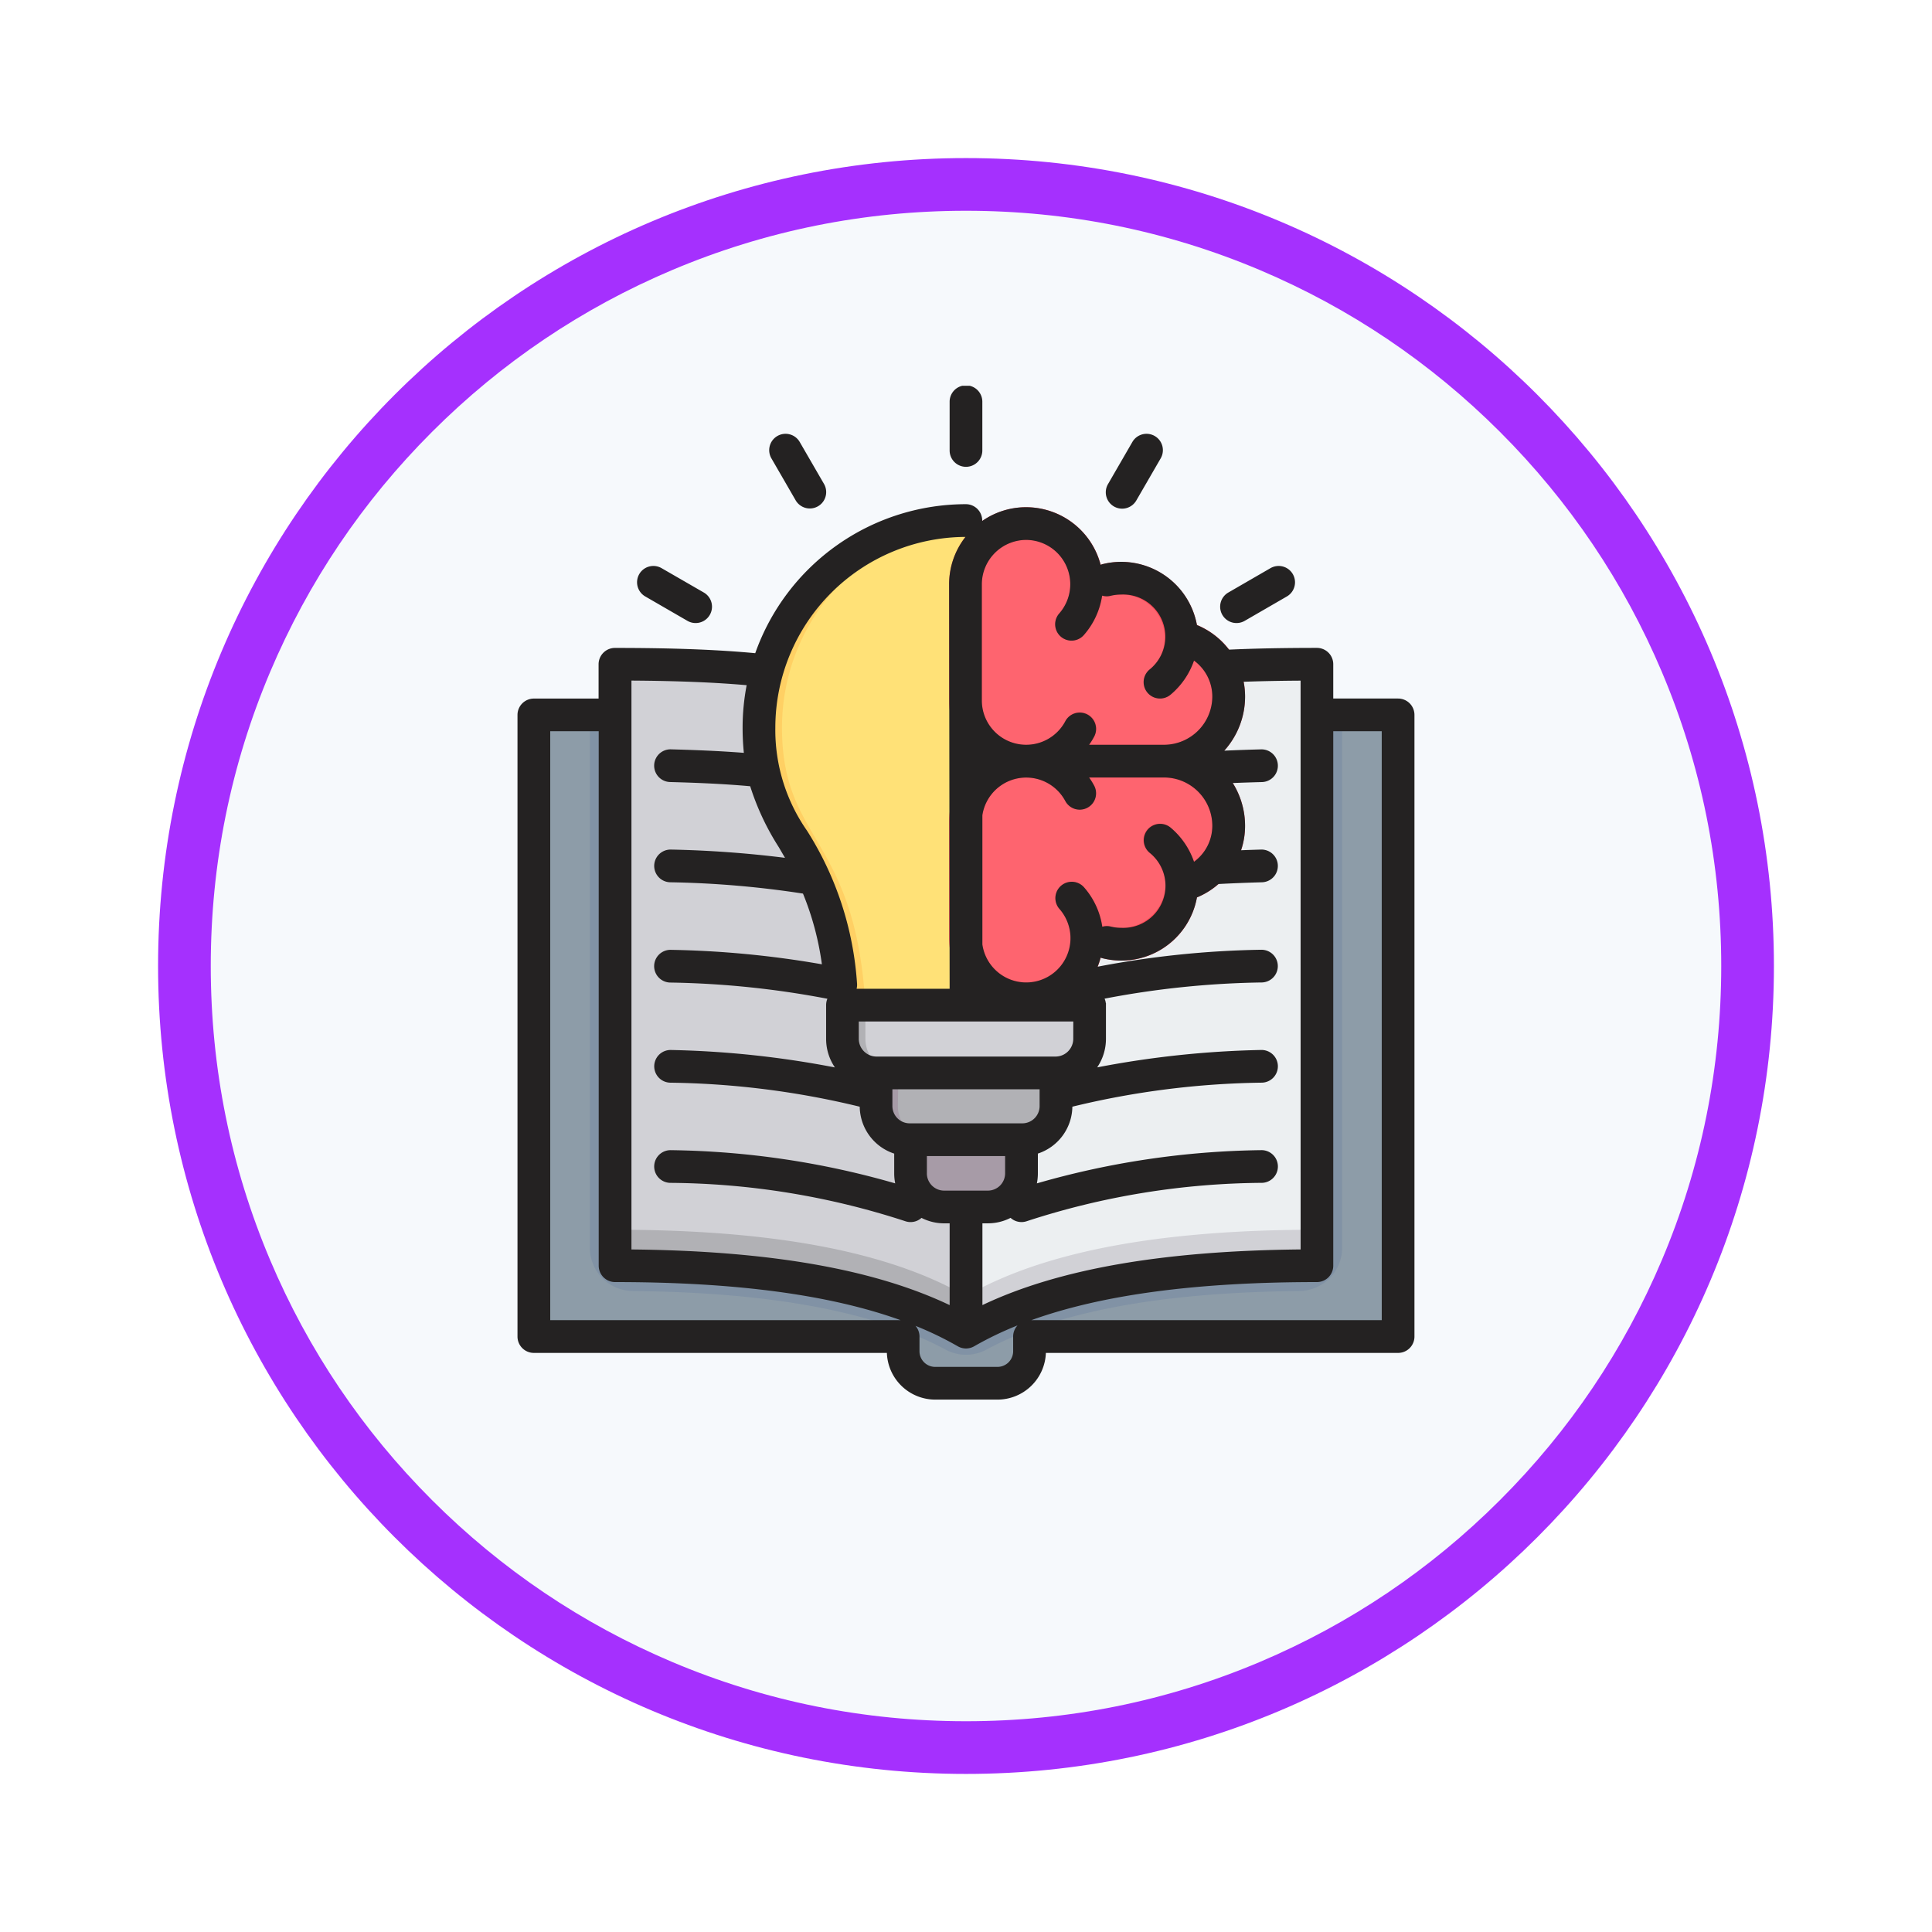 <svg xmlns="http://www.w3.org/2000/svg" xmlns:xlink="http://www.w3.org/1999/xlink" width="110" height="110" viewBox="0 0 110 110">
  <defs>
    <filter id="Trazado_982547" x="0" y="0" width="110" height="110" filterUnits="userSpaceOnUse">
      <feOffset dy="3" input="SourceAlpha"/>
      <feGaussianBlur stdDeviation="3" result="blur"/>
      <feFlood flood-opacity="0.161"/>
      <feComposite operator="in" in2="blur"/>
      <feComposite in="SourceGraphic"/>
    </filter>
  </defs>
  <g id="Grupo_1150382" data-name="Grupo 1150382" transform="translate(-1167.02 -2296.5)">
    <g id="Grupo_1150075" data-name="Grupo 1150075" transform="translate(1176.02 2302.5)">
      <g id="Grupo_1149673" data-name="Grupo 1149673" transform="translate(0)">
        <g id="Grupo_1148532" data-name="Grupo 1148532" transform="translate(0 0)">
          <g id="Grupo_1147065" data-name="Grupo 1147065">
            <g transform="matrix(1, 0, 0, 1, -9, -6)" filter="url(#Trazado_982547)">
              <g id="Trazado_982547-2" data-name="Trazado 982547" transform="translate(9 6)" fill="#f6f9fc">
                <path d="M 46 90.5 C 39.992 90.5 34.164 89.324 28.679 87.004 C 23.38 84.762 18.621 81.554 14.534 77.466 C 10.446 73.379 7.238 68.62 4.996 63.321 C 2.676 57.836 1.5 52.008 1.5 46 C 1.5 39.992 2.676 34.164 4.996 28.679 C 7.238 23.38 10.446 18.621 14.534 14.534 C 18.621 10.446 23.38 7.238 28.679 4.996 C 34.164 2.676 39.992 1.5 46 1.5 C 52.008 1.5 57.836 2.676 63.321 4.996 C 68.62 7.238 73.379 10.446 77.466 14.534 C 81.554 18.621 84.762 23.38 87.004 28.679 C 89.324 34.164 90.5 39.992 90.5 46 C 90.5 52.008 89.324 57.836 87.004 63.321 C 84.762 68.62 81.554 73.379 77.466 77.466 C 73.379 81.554 68.62 84.762 63.321 87.004 C 57.836 89.324 52.008 90.5 46 90.5 Z" stroke="none"/>
                <path d="M 46 3 C 40.194 3 34.563 4.137 29.263 6.378 C 24.143 8.544 19.544 11.644 15.594 15.594 C 11.644 19.544 8.544 24.143 6.378 29.263 C 4.137 34.563 3 40.194 3 46 C 3 51.806 4.137 57.437 6.378 62.737 C 8.544 67.857 11.644 72.456 15.594 76.406 C 19.544 80.356 24.143 83.456 29.263 85.622 C 34.563 87.864 40.194 89 46 89 C 51.806 89 57.437 87.864 62.737 85.622 C 67.857 83.456 72.456 80.356 76.406 76.406 C 80.356 72.456 83.456 67.857 85.622 62.737 C 87.864 57.437 89 51.806 89 46 C 89 40.194 87.864 34.563 85.622 29.263 C 83.456 24.143 80.356 19.544 76.406 15.594 C 72.456 11.644 67.857 8.544 62.737 6.378 C 57.437 4.137 51.806 3 46 3 M 46 7.62939453125e-06 C 71.405 7.62939453125e-06 92 20.595 92 46 C 92 71.405 71.405 92 46 92 C 20.595 92 7.62939453125e-06 71.405 7.62939453125e-06 46 C 7.62939453125e-06 20.595 20.595 7.62939453125e-06 46 7.62939453125e-06 Z" stroke="none" fill="#a530fe"/>
              </g>
            </g>
          </g>
        </g>
      </g>
    </g>
    <g id="knowledge_11532597" transform="translate(1159.815 2310.365)">
      <g id="Grupo_1150381" data-name="Grupo 1150381" transform="translate(37.601 15.014)">
        <g id="Grupo_1150377" data-name="Grupo 1150377" transform="translate(0 8.941)">
          <g id="Grupo_1150376" data-name="Grupo 1150376">
            <path id="Trazado_986249" data-name="Trazado 986249" d="M72.883,204.4v.835a1.829,1.829,0,0,1-1.824,1.824H67.511a1.829,1.829,0,0,1-1.824-1.824V204.4h-20a1.027,1.027,0,0,1-1.025-1.025V170.026A1.027,1.027,0,0,1,45.687,169H92.845a1.027,1.027,0,0,1,1.025,1.025v33.348a1.027,1.027,0,0,1-1.025,1.025Z" transform="translate(-44.662 -166.121)" fill="#8d9ca8" fill-rule="evenodd"/>
            <path id="Trazado_986250" data-name="Trazado 986250" d="M72.047,169h42.832v30.346a2.463,2.463,0,0,1-2.434,2.46c-5.633.06-12.78.632-17.819,3.335a2.433,2.433,0,0,1-2.326,0c-5.038-2.7-12.186-3.275-17.819-3.335a2.462,2.462,0,0,1-2.434-2.46V169Z" transform="translate(-68.859 -166.121)" fill="#8192a5" fill-rule="evenodd"/>
            <g id="Grupo_1150375" data-name="Grupo 1150375" transform="translate(4.623)">
              <path id="Trazado_986251" data-name="Trazado 986251" d="M85.407,144.263c9.306.063,11.927,1,18.948,2.88,7.022-1.881,9.643-2.817,18.948-2.88a1.025,1.025,0,0,1,1.032,1.025v32.2a1.027,1.027,0,0,1-1.014,1.025c-6.815.073-13.63.9-18.482,3.505a1,1,0,0,1-.969,0c-4.852-2.6-11.667-3.433-18.482-3.505a1.027,1.027,0,0,1-1.014-1.025v-32.2a1.025,1.025,0,0,1,1.032-1.025Z" transform="translate(-84.375 -144.263)" fill="#d1d1d6" fill-rule="evenodd"/>
              <path id="Trazado_986252" data-name="Trazado 986252" d="M124.336,412.054v2.05a1.027,1.027,0,0,1-1.014,1.025c-6.815.073-13.63.9-18.482,3.505a1,1,0,0,1-.969,0c-4.852-2.6-11.667-3.433-18.482-3.505a1.027,1.027,0,0,1-1.014-1.025v-2.05a1.027,1.027,0,0,0,1.014,1.025c6.815.073,13.63.9,18.482,3.505a1,1,0,0,0,.969,0c4.852-2.6,11.667-3.433,18.482-3.505A1.026,1.026,0,0,0,124.336,412.054Z" transform="translate(-84.374 -380.878)" fill="#b1b1b5" fill-rule="evenodd"/>
              <path id="Trazado_986253" data-name="Trazado 986253" d="M256.006,147.143c7.022-1.881,9.642-2.817,18.948-2.88a1.025,1.025,0,0,1,1.032,1.025v32.2a1.027,1.027,0,0,1-1.014,1.025c-6.815.073-13.63.9-18.482,3.505a1.02,1.02,0,0,1-.485.126Z" transform="translate(-236.025 -144.263)" fill="#eceff1" fill-rule="evenodd"/>
              <path id="Trazado_986254" data-name="Trazado 986254" d="M275.986,412.054v2.05a1.027,1.027,0,0,1-1.014,1.025c-6.815.073-13.63.9-18.482,3.505a1.02,1.02,0,0,1-.485.125v-2.05a1.02,1.02,0,0,0,.485-.125c4.852-2.6,11.667-3.433,18.482-3.505A1.026,1.026,0,0,0,275.986,412.054Z" transform="translate(-236.024 -380.878)" fill="#d1d1d6" fill-rule="evenodd"/>
            </g>
          </g>
        </g>
        <path id="Trazado_986255" data-name="Trazado 986255" d="M264.352,148.55a2.52,2.52,0,0,0,4.617.371.931.931,0,0,1,1.259-.386l.026.015a.931.931,0,0,1,.359,1.244,4.339,4.339,0,0,1-.287.466h4.262a2.755,2.755,0,0,0,2.752-2.752V147.5a2.5,2.5,0,0,0-.543-1.561q-.032-.041-.066-.08-.311.022-.611.046l-.021.044a4.421,4.421,0,0,1-1.138,1.458.93.93,0,0,1-1.367-1.234,69.236,69.236,0,0,0-9.315,2.121A2.5,2.5,0,0,0,264.352,148.55Z" transform="translate(-238.712 -136.729)" fill="#7789a4" stroke="#332c2b" stroke-miterlimit="22.926" stroke-width="0.567" fill-rule="evenodd"/>
        <g id="Grupo_1150379" data-name="Grupo 1150379" transform="translate(12.817 0.759)">
          <g id="Grupo_1150378" data-name="Grupo 1150378">
            <path id="Trazado_986256" data-name="Trazado 986256" d="M229.587,368.3h5.056v2.9a1.921,1.921,0,0,1-1.915,1.915h-2.486a1.921,1.921,0,0,1-1.915-1.915v-2.9Z" transform="translate(-219.761 -334.034)" fill="#a79ba7" fill-rule="evenodd"/>
            <path id="Trazado_986257" data-name="Trazado 986257" d="M221.74,336.232l-.042,2.806a1.931,1.931,0,0,1-1.915,1.915h-6.414a1.911,1.911,0,0,1-1.915-1.915l.042-2.807C214.84,336.337,218.373,336.232,221.74,336.232Z" transform="translate(-204.852 -305.7)" fill="#b1b1b5" fill-rule="evenodd"/>
            <path id="Trazado_986258" data-name="Trazado 986258" d="M159.507,101.569c-.567-9.649-4.749-9.258-4.749-15.8a11.787,11.787,0,0,1,23.574,0c0,6.546-4.182,6.155-4.749,15.8-.253,1.906-1.342,2.336-1.972,2.336C162.231,103.9,160.57,104.831,159.507,101.569Z" transform="translate(-154.758 -73.978)" fill="#ffe177" fill-rule="evenodd"/>
            <path id="Trazado_986259" data-name="Trazado 986259" d="M159.507,101.569c-.567-9.649-4.749-9.258-4.749-15.8a11.787,11.787,0,0,1,11.787-11.787c.22,0,.438.007.655.018a11.787,11.787,0,0,0-11.132,11.768c0,6.546,4.182,6.155,4.749,15.8.631,1.937,1.473,2.4,4.015,2.451C161.246,104.073,160.235,103.805,159.507,101.569Z" transform="translate(-154.758 -73.978)" fill="#ffd064" fill-rule="evenodd"/>
            <path id="Trazado_986260" data-name="Trazado 986260" d="M214.676,340.953h-1.31a1.911,1.911,0,0,1-1.915-1.915l.042-2.807q.65.021,1.309.031l-.042,2.775A1.911,1.911,0,0,0,214.676,340.953Z" transform="translate(-204.851 -305.7)" fill="#a79ba7" fill-rule="evenodd"/>
            <path id="Trazado_986261" data-name="Trazado 986261" d="M209.625,310.978v1.916a1.921,1.921,0,0,1-1.915,1.915H197.464a1.921,1.921,0,0,1-1.915-1.915v-1.916Z" transform="translate(-190.8 -283.387)" fill="#d1d1d6" fill-rule="evenodd"/>
            <path id="Trazado_986262" data-name="Trazado 986262" d="M198.774,314.81h-1.31a1.921,1.921,0,0,1-1.915-1.915v-1.916h1.31v1.916A1.921,1.921,0,0,0,198.774,314.81Z" transform="translate(-190.8 -283.388)" fill="#b1b1b5" fill-rule="evenodd"/>
          </g>
        </g>
        <g id="Grupo_1150380" data-name="Grupo 1150380" transform="translate(23.644)">
          <path id="Trazado_986263" data-name="Trazado 986263" d="M270.949,84.464a3.269,3.269,0,0,1,.548.506q.043.05.084.1a3.2,3.2,0,0,1,.695,1.995v.012a3.43,3.43,0,0,1-.258,1.308,3.463,3.463,0,0,1-3.192,2.142h-5.611l.778-1.1a3.622,3.622,0,0,0,.241-.39.232.232,0,0,0-.089-.31l-.007,0a.232.232,0,0,0-.225,0,.228.228,0,0,0-.089.093,3.22,3.22,0,0,1-6.065-1.511V80.684A3.2,3.2,0,0,1,258,79.456a3.222,3.222,0,1,1,5.4,3.355.232.232,0,1,0,.348.307,3.707,3.707,0,0,0,.878-1.889l.119-.79.767.224a.224.224,0,0,0,.117,0,3.292,3.292,0,0,1,.764-.089,3.23,3.23,0,0,1,3.221,3.106v.049a3.194,3.194,0,0,1-.32,1.283,3.25,3.25,0,0,1-.838,1.071.231.231,0,1,0,.3.355,3.722,3.722,0,0,0,.958-1.228l.017-.036a3.636,3.636,0,0,0,.151-.372l.307-.9ZM269.7,96.307a3.723,3.723,0,0,0-.955-1.221.231.231,0,0,0-.3.355,3.274,3.274,0,0,1,.314.3,3.23,3.23,0,0,1,.524.77,3.193,3.193,0,0,1,.32,1.283v.049q0,.12-.017.24a3.232,3.232,0,0,1-3.2,2.865,3.291,3.291,0,0,1-.765-.089.225.225,0,0,0-.117,0l-.767.224-.119-.79a3.7,3.7,0,0,0-.878-1.889.232.232,0,0,0-.353.3l0,.005a3.221,3.221,0,1,1-5.64,2.126V94.215a3.22,3.22,0,0,1,3.22-3.22,3.257,3.257,0,0,1,.888.123,3.184,3.184,0,0,1,.772.334,3.233,3.233,0,0,1,1.185,1.253.232.232,0,0,0,.315.1.232.232,0,0,0,.1-.314,3.612,3.612,0,0,0-.241-.39l-.778-1.1h5.611a3.431,3.431,0,0,1,1.887.565,3.483,3.483,0,0,1,.55.448,3.442,3.442,0,0,1,1.013,2.438v.012a3.2,3.2,0,0,1-.624,1.9c-.023.031-.047.063-.071.093a3.271,3.271,0,0,1-.632.608l-.766.56-.307-.9a3.62,3.62,0,0,0-.168-.408Z" transform="translate(-256.593 -76.3)" fill="#fe646f" fill-rule="evenodd"/>
          <path id="Trazado_986264" data-name="Trazado 986264" d="M256.519,93.148a.931.931,0,0,1-.132-.043,4.386,4.386,0,0,1-8.629-1.1V85.377a4.37,4.37,0,0,1,1.284-3.1,4.429,4.429,0,0,1,.4-.353,4.428,4.428,0,0,1-.4-.353,4.371,4.371,0,0,1-1.284-3.1V71.846a4.35,4.35,0,0,1,.335-1.673,4.384,4.384,0,0,1,8.294.57.948.948,0,0,1,.132-.043,4.389,4.389,0,0,1,5.345,3.466,4.416,4.416,0,0,1,1.79,1.344,4.362,4.362,0,0,1,.951,2.717v.012a4.6,4.6,0,0,1-1.354,3.261,4.658,4.658,0,0,1-.485.422,4.658,4.658,0,0,1,.485.422,4.6,4.6,0,0,1,1.354,3.261v.012a4.362,4.362,0,0,1-.951,2.717,4.415,4.415,0,0,1-1.79,1.344,4.36,4.36,0,0,1-5.345,3.466Zm-4.377-12.155a2.5,2.5,0,0,0,2.228-1.339.931.931,0,1,1,1.644.873,4.338,4.338,0,0,1-.287.466h4.262a2.759,2.759,0,0,0,2.752-2.752v-.012a2.5,2.5,0,0,0-.543-1.561,2.57,2.57,0,0,0-.5-.478,4.325,4.325,0,0,1-.2.487,4.422,4.422,0,0,1-1.138,1.458.93.93,0,0,1-1.193-1.426,2.55,2.55,0,0,0,.658-.84,2.452,2.452,0,0,0-2.273-3.434,2.55,2.55,0,0,0-.3.017,2.522,2.522,0,0,0-.3.052.924.924,0,0,1-.477-.011,4.405,4.405,0,0,1-1.044,2.247.931.931,0,0,1-1.4-1.23,2.523,2.523,0,1,0-4.417-1.665v6.624a2.521,2.521,0,0,0,2.522,2.522Zm7.028,6.146a.93.93,0,1,1,1.193-1.426,4.422,4.422,0,0,1,1.138,1.458,4.32,4.32,0,0,1,.2.487,2.571,2.571,0,0,0,.5-.478,2.5,2.5,0,0,0,.543-1.561v-.012a2.759,2.759,0,0,0-2.752-2.752h-4.262a4.329,4.329,0,0,1,.287.466.931.931,0,0,1-1.644.873,2.522,2.522,0,0,0-4.75,1.183V92a2.494,2.494,0,0,0,.19.96,2.543,2.543,0,0,0,.552.82,2.52,2.52,0,0,0,3.675-3.445.931.931,0,1,1,1.4-1.23,4.406,4.406,0,0,1,1.044,2.247.924.924,0,0,1,.477-.011,2.533,2.533,0,0,0,3.123-2.362,2.493,2.493,0,0,0-.251-1A2.555,2.555,0,0,0,259.17,87.139Z" transform="translate(-247.758 -67.462)" fill="#fd4755" fill-rule="evenodd"/>
        </g>
      </g>
      <path id="Trazado_986265" data-name="Trazado 986265" d="M76.8,21.143a.931.931,0,0,1,.341-1.272l2.4-1.388a.931.931,0,0,1,.931,1.613l-2.4,1.388a.931.931,0,0,1-1.272-.341ZM62.418,8.1h-.427a.932.932,0,0,0-.718.907v2.776a.931.931,0,1,0,1.862,0V9.011A.931.931,0,0,0,62.418,8.1Zm7.871,5.6,1.388-2.4a.931.931,0,0,1,1.613.931l-1.389,2.4a.931.931,0,1,1-1.612-.932ZM43.6,18.824a.931.931,0,0,1,1.272-.341l2.406,1.388a.931.931,0,1,1-.932,1.613l-2.4-1.388A.932.932,0,0,1,43.6,18.824Zm7.525-6.593a.931.931,0,1,1,1.613-.931l1.389,2.4a.932.932,0,0,1-1.614.932ZM85.876,61.3H65.923c4.051-1.456,9.415-2.169,16.261-2.169a.931.931,0,0,0,.931-.931V27.769h2.76ZM64.89,63.068A.893.893,0,0,1,64,63.96H60.45a.893.893,0,0,1-.893-.892v-.835a.926.926,0,0,0-.228-.61,19.075,19.075,0,0,1,2.409,1.164.934.934,0,0,0,.932,0,19.312,19.312,0,0,1,2.47-1.189.928.928,0,0,0-.251.635ZM38.533,61.3V27.769h2.76V58.2a.932.932,0,0,0,.931.931c6.848,0,12.211.713,16.261,2.169Zm4.624-36.413V57.274c7.844.076,13.8,1.115,18.117,3.168V55.787h-.312a2.829,2.829,0,0,1-1.291-.311.928.928,0,0,1-.933.186,44,44,0,0,0-13.387-2.18.931.931,0,1,1,.064-1.861,48.086,48.086,0,0,1,12.76,1.891,2.8,2.8,0,0,1-.058-.571V51.816a2.851,2.851,0,0,1-1.963-2.67,48.159,48.159,0,0,0-10.8-1.368.931.931,0,0,1,.061-1.861,54.828,54.828,0,0,1,9.326.993,2.882,2.882,0,0,1-.5-1.629V43.363A.924.924,0,0,1,54.313,43a51.723,51.723,0,0,0-8.961-.923.931.931,0,0,1,.058-1.862A55.331,55.331,0,0,1,54,41.038a16.4,16.4,0,0,0-1.077-4.026,55.469,55.469,0,0,0-7.566-.644.931.931,0,0,1,.054-1.862,62.068,62.068,0,0,1,6.488.47c-.119-.206-.237-.408-.355-.61A14.6,14.6,0,0,1,49.918,30.9c-1.586-.143-3.123-.2-4.562-.239a.931.931,0,1,1,.051-1.862c1.311.036,2.7.087,4.15.2a14.193,14.193,0,0,1-.071-1.443,12.737,12.737,0,0,1,.231-2.409c-1.84-.161-3.968-.246-6.56-.262ZM61.273,42.432,61.244,19.4a4.339,4.339,0,0,1,.932-2.695A10.868,10.868,0,0,0,51.349,27.559a10.009,10.009,0,0,0,1.8,5.866A18.506,18.506,0,0,1,56,42.115a.934.934,0,0,1-.023.316ZM65.63,16.876A2.532,2.532,0,0,0,63.107,19.4v6.625A2.523,2.523,0,0,0,67.858,27.2a.931.931,0,0,1,1.644.875,4.281,4.281,0,0,1-.288.464h4.263a2.755,2.755,0,0,0,2.752-2.752V25.78a2.541,2.541,0,0,0-1.042-2.033,4.4,4.4,0,0,1-1.336,1.941.931.931,0,1,1-1.2-1.428,2.4,2.4,0,0,0-1.614-4.273,2.481,2.481,0,0,0-.6.072.932.932,0,0,1-.482-.011,4.368,4.368,0,0,1-1.042,2.245.931.931,0,0,1-1.4-1.23,2.522,2.522,0,0,0-1.894-4.187ZM59.978,52.94v-.984h4.454v.984a.985.985,0,0,1-.984.984H60.961a.985.985,0,0,1-.984-.984Zm-1.964-4.786v.955a.985.985,0,0,0,.984.984h6.415a.985.985,0,0,0,.983-.984v-.955Zm10.3-3.86H56.1v.984a1.012,1.012,0,0,0,.984,1.013H67.327a1.013,1.013,0,0,0,.985-1.013Zm-.454-12.548a2.523,2.523,0,0,0-4.722.8v7.365a2.521,2.521,0,1,0,4.388-2.025.931.931,0,1,1,1.4-1.23A4.364,4.364,0,0,1,69.964,38.9a.92.92,0,0,1,.482-.011,2.5,2.5,0,0,0,.6.072,2.4,2.4,0,0,0,1.614-4.273.931.931,0,1,1,1.2-1.428A4.4,4.4,0,0,1,75.187,35.2a2.542,2.542,0,0,0,1.042-2.034v-.012a2.754,2.754,0,0,0-1.437-2.417l-.024-.013a2.734,2.734,0,0,0-1.291-.322H69.214a4.258,4.258,0,0,1,.288.464.931.931,0,1,1-1.644.875Zm13.395-6.858c-1.18.007-2.253.029-3.244.064a4.362,4.362,0,0,1,.084.827v.013a4.593,4.593,0,0,1-1.185,3.083c.627-.029,1.313-.053,2.095-.074a.931.931,0,0,1,.051,1.862c-.608.016-1.156.034-1.662.055a4.587,4.587,0,0,1,.7,2.441v.012a4.3,4.3,0,0,1-.229,1.374c.362-.015.739-.027,1.137-.039a.931.931,0,1,1,.054,1.862c-.92.027-1.735.06-2.479.1a4.386,4.386,0,0,1-1.222.762A4.382,4.382,0,0,1,70,40.7a.932.932,0,0,1-.131-.043,4.058,4.058,0,0,1-.171.518,53.623,53.623,0,0,1,9.3-.965.931.931,0,1,1,.058,1.862,51.145,51.145,0,0,0-8.96.922.932.932,0,0,1,.069.253h.008v2.031a2.88,2.88,0,0,1-.5,1.629A54.836,54.836,0,0,1,79,45.916a.931.931,0,1,1,.061,1.861,48.133,48.133,0,0,0-10.8,1.368,2.853,2.853,0,0,1-1.964,2.67v1.125a2.918,2.918,0,0,1-.056.571A48.062,48.062,0,0,1,79,51.62a.931.931,0,1,1,.064,1.861,44.016,44.016,0,0,0-13.388,2.18.928.928,0,0,1-.933-.186,2.827,2.827,0,0,1-1.291.311h-.312v4.655c4.317-2.053,10.273-3.093,18.117-3.168Zm5.554,1.018H83.115V23.955a.931.931,0,0,0-.931-.932c-1.9,0-3.539.033-5.006.1a4.427,4.427,0,0,0-1.824-1.4A4.382,4.382,0,0,0,70,18.25a.931.931,0,0,0-.13.043,4.391,4.391,0,0,0-4.242-3.279,4.344,4.344,0,0,0-2.5.783c0-.008,0-.016,0-.025a.931.931,0,0,0-.931-.931,12.738,12.738,0,0,0-11.992,8.484c-2.186-.205-4.75-.3-7.988-.3a.932.932,0,0,0-.931.932v1.952H37.6a.932.932,0,0,0-.931.931V62.233a.932.932,0,0,0,.931.931H57.7a2.758,2.758,0,0,0,2.753,2.659H64a2.759,2.759,0,0,0,2.753-2.659H86.807a.931.931,0,0,0,.931-.931V26.838a.931.931,0,0,0-.931-.931Z" fill="#242222" fill-rule="evenodd"/>
    </g>
  </g>
</svg>
